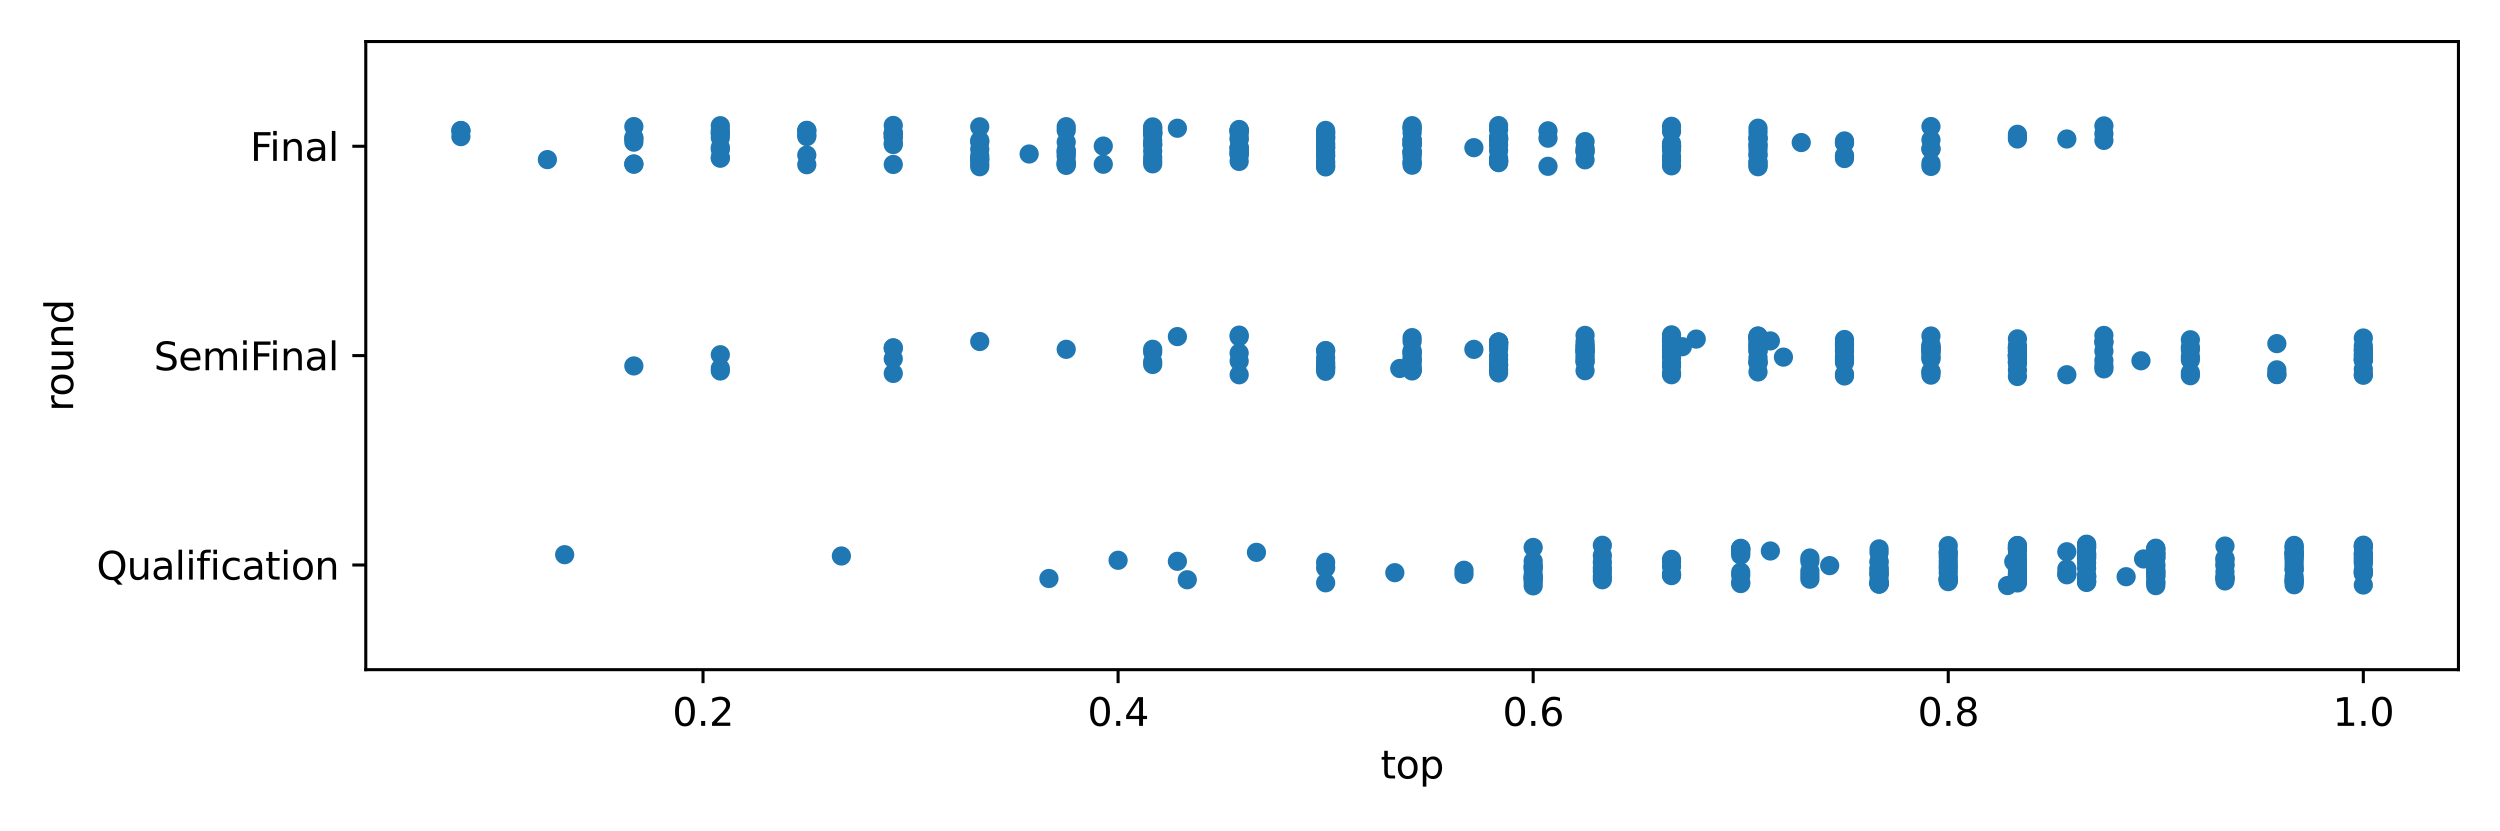 <?xml version="1.0" encoding="utf-8" standalone="no"?>
<!DOCTYPE svg PUBLIC "-//W3C//DTD SVG 1.1//EN"
  "http://www.w3.org/Graphics/SVG/1.1/DTD/svg11.dtd">
<svg xmlns:xlink="http://www.w3.org/1999/xlink" width="649.71pt" height="216pt" viewBox="0 0 649.71 216" xmlns="http://www.w3.org/2000/svg" version="1.1">
 <defs>
  <style type="text/css">*{stroke-linejoin: round; stroke-linecap: butt}</style>
 </defs>
 <g id="figure_1">
  <g id="patch_1">
   <path d="M 0 216 
L 649.71 216 
L 649.71 0 
L 0 0 
z
" style="fill: #ffffff"/>
  </g>
  <g id="axes_1">
   <g id="patch_2">
    <path d="M 95.06 174.04 
L 638.91 174.04 
L 638.91 10.8 
L 95.06 10.8 
z
" style="fill: #ffffff"/>
   </g>
   <g id="matplotlib.axis_1">
    <g id="xtick_1">
     <g id="line2d_1">
      <defs>
       <path id="mc05a361f7f" d="M 0 0 
L 0 3.5 
" style="stroke: #000000; stroke-width: 0.8"/>
      </defs>
      <g>
       <use xlink:href="#mc05a361f7f" x="182.705" y="174.04" style="stroke: #000000; stroke-width: 0.8"/>
      </g>
     </g>
     <g id="text_1">
      <!-- 0.2 -->
      <g transform="translate(174.754 188.638) scale(0.1 -0.1)">
       <defs>
        <path id="DejaVuSans-30" d="M 2034 4250 
Q 1547 4250 1301 3770 
Q 1056 3291 1056 2328 
Q 1056 1369 1301 889 
Q 1547 409 2034 409 
Q 2525 409 2770 889 
Q 3016 1369 3016 2328 
Q 3016 3291 2770 3770 
Q 2525 4250 2034 4250 
z
M 2034 4750 
Q 2819 4750 3233 4129 
Q 3647 3509 3647 2328 
Q 3647 1150 3233 529 
Q 2819 -91 2034 -91 
Q 1250 -91 836 529 
Q 422 1150 422 2328 
Q 422 3509 836 4129 
Q 1250 4750 2034 4750 
z
" transform="scale(0.016)"/>
        <path id="DejaVuSans-2e" d="M 684 794 
L 1344 794 
L 1344 0 
L 684 0 
L 684 794 
z
" transform="scale(0.016)"/>
        <path id="DejaVuSans-32" d="M 1228 531 
L 3431 531 
L 3431 0 
L 469 0 
L 469 531 
Q 828 903 1448 1529 
Q 2069 2156 2228 2338 
Q 2531 2678 2651 2914 
Q 2772 3150 2772 3378 
Q 2772 3750 2511 3984 
Q 2250 4219 1831 4219 
Q 1534 4219 1204 4116 
Q 875 4013 500 3803 
L 500 4441 
Q 881 4594 1212 4672 
Q 1544 4750 1819 4750 
Q 2544 4750 2975 4387 
Q 3406 4025 3406 3419 
Q 3406 3131 3298 2873 
Q 3191 2616 2906 2266 
Q 2828 2175 2409 1742 
Q 1991 1309 1228 531 
z
" transform="scale(0.016)"/>
       </defs>
       <use xlink:href="#DejaVuSans-30"/>
       <use xlink:href="#DejaVuSans-2e" x="63.623"/>
       <use xlink:href="#DejaVuSans-32" x="95.41"/>
      </g>
     </g>
    </g>
    <g id="xtick_2">
     <g id="line2d_2">
      <g>
       <use xlink:href="#mc05a361f7f" x="290.576" y="174.04" style="stroke: #000000; stroke-width: 0.8"/>
      </g>
     </g>
     <g id="text_2">
      <!-- 0.4 -->
      <g transform="translate(282.625 188.638) scale(0.1 -0.1)">
       <defs>
        <path id="DejaVuSans-34" d="M 2419 4116 
L 825 1625 
L 2419 1625 
L 2419 4116 
z
M 2253 4666 
L 3047 4666 
L 3047 1625 
L 3713 1625 
L 3713 1100 
L 3047 1100 
L 3047 0 
L 2419 0 
L 2419 1100 
L 313 1100 
L 313 1709 
L 2253 4666 
z
" transform="scale(0.016)"/>
       </defs>
       <use xlink:href="#DejaVuSans-30"/>
       <use xlink:href="#DejaVuSans-2e" x="63.623"/>
       <use xlink:href="#DejaVuSans-34" x="95.41"/>
      </g>
     </g>
    </g>
    <g id="xtick_3">
     <g id="line2d_3">
      <g>
       <use xlink:href="#mc05a361f7f" x="398.447" y="174.04" style="stroke: #000000; stroke-width: 0.8"/>
      </g>
     </g>
     <g id="text_3">
      <!-- 0.6 -->
      <g transform="translate(390.496 188.638) scale(0.1 -0.1)">
       <defs>
        <path id="DejaVuSans-36" d="M 2113 2584 
Q 1688 2584 1439 2293 
Q 1191 2003 1191 1497 
Q 1191 994 1439 701 
Q 1688 409 2113 409 
Q 2538 409 2786 701 
Q 3034 994 3034 1497 
Q 3034 2003 2786 2293 
Q 2538 2584 2113 2584 
z
M 3366 4563 
L 3366 3988 
Q 3128 4100 2886 4159 
Q 2644 4219 2406 4219 
Q 1781 4219 1451 3797 
Q 1122 3375 1075 2522 
Q 1259 2794 1537 2939 
Q 1816 3084 2150 3084 
Q 2853 3084 3261 2657 
Q 3669 2231 3669 1497 
Q 3669 778 3244 343 
Q 2819 -91 2113 -91 
Q 1303 -91 875 529 
Q 447 1150 447 2328 
Q 447 3434 972 4092 
Q 1497 4750 2381 4750 
Q 2619 4750 2861 4703 
Q 3103 4656 3366 4563 
z
" transform="scale(0.016)"/>
       </defs>
       <use xlink:href="#DejaVuSans-30"/>
       <use xlink:href="#DejaVuSans-2e" x="63.623"/>
       <use xlink:href="#DejaVuSans-36" x="95.41"/>
      </g>
     </g>
    </g>
    <g id="xtick_4">
     <g id="line2d_4">
      <g>
       <use xlink:href="#mc05a361f7f" x="506.318" y="174.04" style="stroke: #000000; stroke-width: 0.8"/>
      </g>
     </g>
     <g id="text_4">
      <!-- 0.8 -->
      <g transform="translate(498.367 188.638) scale(0.1 -0.1)">
       <defs>
        <path id="DejaVuSans-38" d="M 2034 2216 
Q 1584 2216 1326 1975 
Q 1069 1734 1069 1313 
Q 1069 891 1326 650 
Q 1584 409 2034 409 
Q 2484 409 2743 651 
Q 3003 894 3003 1313 
Q 3003 1734 2745 1975 
Q 2488 2216 2034 2216 
z
M 1403 2484 
Q 997 2584 770 2862 
Q 544 3141 544 3541 
Q 544 4100 942 4425 
Q 1341 4750 2034 4750 
Q 2731 4750 3128 4425 
Q 3525 4100 3525 3541 
Q 3525 3141 3298 2862 
Q 3072 2584 2669 2484 
Q 3125 2378 3379 2068 
Q 3634 1759 3634 1313 
Q 3634 634 3220 271 
Q 2806 -91 2034 -91 
Q 1263 -91 848 271 
Q 434 634 434 1313 
Q 434 1759 690 2068 
Q 947 2378 1403 2484 
z
M 1172 3481 
Q 1172 3119 1398 2916 
Q 1625 2713 2034 2713 
Q 2441 2713 2670 2916 
Q 2900 3119 2900 3481 
Q 2900 3844 2670 4047 
Q 2441 4250 2034 4250 
Q 1625 4250 1398 4047 
Q 1172 3844 1172 3481 
z
" transform="scale(0.016)"/>
       </defs>
       <use xlink:href="#DejaVuSans-30"/>
       <use xlink:href="#DejaVuSans-2e" x="63.623"/>
       <use xlink:href="#DejaVuSans-38" x="95.41"/>
      </g>
     </g>
    </g>
    <g id="xtick_5">
     <g id="line2d_5">
      <g>
       <use xlink:href="#mc05a361f7f" x="614.19" y="174.04" style="stroke: #000000; stroke-width: 0.8"/>
      </g>
     </g>
     <g id="text_5">
      <!-- 1.0 -->
      <g transform="translate(606.238 188.638) scale(0.1 -0.1)">
       <defs>
        <path id="DejaVuSans-31" d="M 794 531 
L 1825 531 
L 1825 4091 
L 703 3866 
L 703 4441 
L 1819 4666 
L 2450 4666 
L 2450 531 
L 3481 531 
L 3481 0 
L 794 0 
L 794 531 
z
" transform="scale(0.016)"/>
       </defs>
       <use xlink:href="#DejaVuSans-31"/>
       <use xlink:href="#DejaVuSans-2e" x="63.623"/>
       <use xlink:href="#DejaVuSans-30" x="95.41"/>
      </g>
     </g>
    </g>
    <g id="text_6">
     <!-- top -->
     <g transform="translate(358.791 202.317) scale(0.1 -0.1)">
      <defs>
       <path id="DejaVuSans-74" d="M 1172 4494 
L 1172 3500 
L 2356 3500 
L 2356 3053 
L 1172 3053 
L 1172 1153 
Q 1172 725 1289 603 
Q 1406 481 1766 481 
L 2356 481 
L 2356 0 
L 1766 0 
Q 1100 0 847 248 
Q 594 497 594 1153 
L 594 3053 
L 172 3053 
L 172 3500 
L 594 3500 
L 594 4494 
L 1172 4494 
z
" transform="scale(0.016)"/>
       <path id="DejaVuSans-6f" d="M 1959 3097 
Q 1497 3097 1228 2736 
Q 959 2375 959 1747 
Q 959 1119 1226 758 
Q 1494 397 1959 397 
Q 2419 397 2687 759 
Q 2956 1122 2956 1747 
Q 2956 2369 2687 2733 
Q 2419 3097 1959 3097 
z
M 1959 3584 
Q 2709 3584 3137 3096 
Q 3566 2609 3566 1747 
Q 3566 888 3137 398 
Q 2709 -91 1959 -91 
Q 1206 -91 779 398 
Q 353 888 353 1747 
Q 353 2609 779 3096 
Q 1206 3584 1959 3584 
z
" transform="scale(0.016)"/>
       <path id="DejaVuSans-70" d="M 1159 525 
L 1159 -1331 
L 581 -1331 
L 581 3500 
L 1159 3500 
L 1159 2969 
Q 1341 3281 1617 3432 
Q 1894 3584 2278 3584 
Q 2916 3584 3314 3078 
Q 3713 2572 3713 1747 
Q 3713 922 3314 415 
Q 2916 -91 2278 -91 
Q 1894 -91 1617 61 
Q 1341 213 1159 525 
z
M 3116 1747 
Q 3116 2381 2855 2742 
Q 2594 3103 2138 3103 
Q 1681 3103 1420 2742 
Q 1159 2381 1159 1747 
Q 1159 1113 1420 752 
Q 1681 391 2138 391 
Q 2594 391 2855 752 
Q 3116 1113 3116 1747 
z
" transform="scale(0.016)"/>
      </defs>
      <use xlink:href="#DejaVuSans-74"/>
      <use xlink:href="#DejaVuSans-6f" x="39.209"/>
      <use xlink:href="#DejaVuSans-70" x="100.391"/>
     </g>
    </g>
   </g>
   <g id="matplotlib.axis_2">
    <g id="ytick_1">
     <g id="line2d_6">
      <defs>
       <path id="m95047d70d6" d="M 0 0 
L -3.5 0 
" style="stroke: #000000; stroke-width: 0.8"/>
      </defs>
      <g>
       <use xlink:href="#m95047d70d6" x="95.06" y="38.007" style="stroke: #000000; stroke-width: 0.8"/>
      </g>
     </g>
     <g id="text_7">
      <!-- Final -->
      <g transform="translate(65.012 41.806) scale(0.1 -0.1)">
       <defs>
        <path id="DejaVuSans-46" d="M 628 4666 
L 3309 4666 
L 3309 4134 
L 1259 4134 
L 1259 2759 
L 3109 2759 
L 3109 2228 
L 1259 2228 
L 1259 0 
L 628 0 
L 628 4666 
z
" transform="scale(0.016)"/>
        <path id="DejaVuSans-69" d="M 603 3500 
L 1178 3500 
L 1178 0 
L 603 0 
L 603 3500 
z
M 603 4863 
L 1178 4863 
L 1178 4134 
L 603 4134 
L 603 4863 
z
" transform="scale(0.016)"/>
        <path id="DejaVuSans-6e" d="M 3513 2113 
L 3513 0 
L 2938 0 
L 2938 2094 
Q 2938 2591 2744 2837 
Q 2550 3084 2163 3084 
Q 1697 3084 1428 2787 
Q 1159 2491 1159 1978 
L 1159 0 
L 581 0 
L 581 3500 
L 1159 3500 
L 1159 2956 
Q 1366 3272 1645 3428 
Q 1925 3584 2291 3584 
Q 2894 3584 3203 3211 
Q 3513 2838 3513 2113 
z
" transform="scale(0.016)"/>
        <path id="DejaVuSans-61" d="M 2194 1759 
Q 1497 1759 1228 1600 
Q 959 1441 959 1056 
Q 959 750 1161 570 
Q 1363 391 1709 391 
Q 2188 391 2477 730 
Q 2766 1069 2766 1631 
L 2766 1759 
L 2194 1759 
z
M 3341 1997 
L 3341 0 
L 2766 0 
L 2766 531 
Q 2569 213 2275 61 
Q 1981 -91 1556 -91 
Q 1019 -91 701 211 
Q 384 513 384 1019 
Q 384 1609 779 1909 
Q 1175 2209 1959 2209 
L 2766 2209 
L 2766 2266 
Q 2766 2663 2505 2880 
Q 2244 3097 1772 3097 
Q 1472 3097 1187 3025 
Q 903 2953 641 2809 
L 641 3341 
Q 956 3463 1253 3523 
Q 1550 3584 1831 3584 
Q 2591 3584 2966 3190 
Q 3341 2797 3341 1997 
z
" transform="scale(0.016)"/>
        <path id="DejaVuSans-6c" d="M 603 4863 
L 1178 4863 
L 1178 0 
L 603 0 
L 603 4863 
z
" transform="scale(0.016)"/>
       </defs>
       <use xlink:href="#DejaVuSans-46"/>
       <use xlink:href="#DejaVuSans-69" x="50.27"/>
       <use xlink:href="#DejaVuSans-6e" x="78.053"/>
       <use xlink:href="#DejaVuSans-61" x="141.432"/>
       <use xlink:href="#DejaVuSans-6c" x="202.711"/>
      </g>
     </g>
    </g>
    <g id="ytick_2">
     <g id="line2d_7">
      <g>
       <use xlink:href="#m95047d70d6" x="95.06" y="92.42" style="stroke: #000000; stroke-width: 0.8"/>
      </g>
     </g>
     <g id="text_8">
      <!-- SemiFinal -->
      <g transform="translate(39.991 96.219) scale(0.1 -0.1)">
       <defs>
        <path id="DejaVuSans-53" d="M 3425 4513 
L 3425 3897 
Q 3066 4069 2747 4153 
Q 2428 4238 2131 4238 
Q 1616 4238 1336 4038 
Q 1056 3838 1056 3469 
Q 1056 3159 1242 3001 
Q 1428 2844 1947 2747 
L 2328 2669 
Q 3034 2534 3370 2195 
Q 3706 1856 3706 1288 
Q 3706 609 3251 259 
Q 2797 -91 1919 -91 
Q 1588 -91 1214 -16 
Q 841 59 441 206 
L 441 856 
Q 825 641 1194 531 
Q 1563 422 1919 422 
Q 2459 422 2753 634 
Q 3047 847 3047 1241 
Q 3047 1584 2836 1778 
Q 2625 1972 2144 2069 
L 1759 2144 
Q 1053 2284 737 2584 
Q 422 2884 422 3419 
Q 422 4038 858 4394 
Q 1294 4750 2059 4750 
Q 2388 4750 2728 4690 
Q 3069 4631 3425 4513 
z
" transform="scale(0.016)"/>
        <path id="DejaVuSans-65" d="M 3597 1894 
L 3597 1613 
L 953 1613 
Q 991 1019 1311 708 
Q 1631 397 2203 397 
Q 2534 397 2845 478 
Q 3156 559 3463 722 
L 3463 178 
Q 3153 47 2828 -22 
Q 2503 -91 2169 -91 
Q 1331 -91 842 396 
Q 353 884 353 1716 
Q 353 2575 817 3079 
Q 1281 3584 2069 3584 
Q 2775 3584 3186 3129 
Q 3597 2675 3597 1894 
z
M 3022 2063 
Q 3016 2534 2758 2815 
Q 2500 3097 2075 3097 
Q 1594 3097 1305 2825 
Q 1016 2553 972 2059 
L 3022 2063 
z
" transform="scale(0.016)"/>
        <path id="DejaVuSans-6d" d="M 3328 2828 
Q 3544 3216 3844 3400 
Q 4144 3584 4550 3584 
Q 5097 3584 5394 3201 
Q 5691 2819 5691 2113 
L 5691 0 
L 5113 0 
L 5113 2094 
Q 5113 2597 4934 2840 
Q 4756 3084 4391 3084 
Q 3944 3084 3684 2787 
Q 3425 2491 3425 1978 
L 3425 0 
L 2847 0 
L 2847 2094 
Q 2847 2600 2669 2842 
Q 2491 3084 2119 3084 
Q 1678 3084 1418 2786 
Q 1159 2488 1159 1978 
L 1159 0 
L 581 0 
L 581 3500 
L 1159 3500 
L 1159 2956 
Q 1356 3278 1631 3431 
Q 1906 3584 2284 3584 
Q 2666 3584 2933 3390 
Q 3200 3197 3328 2828 
z
" transform="scale(0.016)"/>
       </defs>
       <use xlink:href="#DejaVuSans-53"/>
       <use xlink:href="#DejaVuSans-65" x="63.477"/>
       <use xlink:href="#DejaVuSans-6d" x="125"/>
       <use xlink:href="#DejaVuSans-69" x="222.412"/>
       <use xlink:href="#DejaVuSans-46" x="250.195"/>
       <use xlink:href="#DejaVuSans-69" x="300.465"/>
       <use xlink:href="#DejaVuSans-6e" x="328.248"/>
       <use xlink:href="#DejaVuSans-61" x="391.627"/>
       <use xlink:href="#DejaVuSans-6c" x="452.906"/>
      </g>
     </g>
    </g>
    <g id="ytick_3">
     <g id="line2d_8">
      <g>
       <use xlink:href="#m95047d70d6" x="95.06" y="146.833" style="stroke: #000000; stroke-width: 0.8"/>
      </g>
     </g>
     <g id="text_9">
      <!-- Qualification -->
      <g transform="translate(25.087 150.633) scale(0.1 -0.1)">
       <defs>
        <path id="DejaVuSans-51" d="M 2522 4238 
Q 1834 4238 1429 3725 
Q 1025 3213 1025 2328 
Q 1025 1447 1429 934 
Q 1834 422 2522 422 
Q 3209 422 3611 934 
Q 4013 1447 4013 2328 
Q 4013 3213 3611 3725 
Q 3209 4238 2522 4238 
z
M 3406 84 
L 4238 -825 
L 3475 -825 
L 2784 -78 
Q 2681 -84 2626 -87 
Q 2572 -91 2522 -91 
Q 1538 -91 948 567 
Q 359 1225 359 2328 
Q 359 3434 948 4092 
Q 1538 4750 2522 4750 
Q 3503 4750 4090 4092 
Q 4678 3434 4678 2328 
Q 4678 1516 4351 937 
Q 4025 359 3406 84 
z
" transform="scale(0.016)"/>
        <path id="DejaVuSans-75" d="M 544 1381 
L 544 3500 
L 1119 3500 
L 1119 1403 
Q 1119 906 1312 657 
Q 1506 409 1894 409 
Q 2359 409 2629 706 
Q 2900 1003 2900 1516 
L 2900 3500 
L 3475 3500 
L 3475 0 
L 2900 0 
L 2900 538 
Q 2691 219 2414 64 
Q 2138 -91 1772 -91 
Q 1169 -91 856 284 
Q 544 659 544 1381 
z
M 1991 3584 
L 1991 3584 
z
" transform="scale(0.016)"/>
        <path id="DejaVuSans-66" d="M 2375 4863 
L 2375 4384 
L 1825 4384 
Q 1516 4384 1395 4259 
Q 1275 4134 1275 3809 
L 1275 3500 
L 2222 3500 
L 2222 3053 
L 1275 3053 
L 1275 0 
L 697 0 
L 697 3053 
L 147 3053 
L 147 3500 
L 697 3500 
L 697 3744 
Q 697 4328 969 4595 
Q 1241 4863 1831 4863 
L 2375 4863 
z
" transform="scale(0.016)"/>
        <path id="DejaVuSans-63" d="M 3122 3366 
L 3122 2828 
Q 2878 2963 2633 3030 
Q 2388 3097 2138 3097 
Q 1578 3097 1268 2742 
Q 959 2388 959 1747 
Q 959 1106 1268 751 
Q 1578 397 2138 397 
Q 2388 397 2633 464 
Q 2878 531 3122 666 
L 3122 134 
Q 2881 22 2623 -34 
Q 2366 -91 2075 -91 
Q 1284 -91 818 406 
Q 353 903 353 1747 
Q 353 2603 823 3093 
Q 1294 3584 2113 3584 
Q 2378 3584 2631 3529 
Q 2884 3475 3122 3366 
z
" transform="scale(0.016)"/>
       </defs>
       <use xlink:href="#DejaVuSans-51"/>
       <use xlink:href="#DejaVuSans-75" x="78.711"/>
       <use xlink:href="#DejaVuSans-61" x="142.09"/>
       <use xlink:href="#DejaVuSans-6c" x="203.369"/>
       <use xlink:href="#DejaVuSans-69" x="231.152"/>
       <use xlink:href="#DejaVuSans-66" x="258.936"/>
       <use xlink:href="#DejaVuSans-69" x="294.141"/>
       <use xlink:href="#DejaVuSans-63" x="321.924"/>
       <use xlink:href="#DejaVuSans-61" x="376.904"/>
       <use xlink:href="#DejaVuSans-74" x="438.184"/>
       <use xlink:href="#DejaVuSans-69" x="477.393"/>
       <use xlink:href="#DejaVuSans-6f" x="505.176"/>
       <use xlink:href="#DejaVuSans-6e" x="566.357"/>
      </g>
     </g>
    </g>
    <g id="text_10">
     <!-- round -->
     <g transform="translate(19.007 106.934) rotate(-90) scale(0.1 -0.1)">
      <defs>
       <path id="DejaVuSans-72" d="M 2631 2963 
Q 2534 3019 2420 3045 
Q 2306 3072 2169 3072 
Q 1681 3072 1420 2755 
Q 1159 2438 1159 1844 
L 1159 0 
L 581 0 
L 581 3500 
L 1159 3500 
L 1159 2956 
Q 1341 3275 1631 3429 
Q 1922 3584 2338 3584 
Q 2397 3584 2469 3576 
Q 2541 3569 2628 3553 
L 2631 2963 
z
" transform="scale(0.016)"/>
       <path id="DejaVuSans-64" d="M 2906 2969 
L 2906 4863 
L 3481 4863 
L 3481 0 
L 2906 0 
L 2906 525 
Q 2725 213 2448 61 
Q 2172 -91 1784 -91 
Q 1150 -91 751 415 
Q 353 922 353 1747 
Q 353 2572 751 3078 
Q 1150 3584 1784 3584 
Q 2172 3584 2448 3432 
Q 2725 3281 2906 2969 
z
M 947 1747 
Q 947 1113 1208 752 
Q 1469 391 1925 391 
Q 2381 391 2643 752 
Q 2906 1113 2906 1747 
Q 2906 2381 2643 2742 
Q 2381 3103 1925 3103 
Q 1469 3103 1208 2742 
Q 947 2381 947 1747 
z
" transform="scale(0.016)"/>
      </defs>
      <use xlink:href="#DejaVuSans-72"/>
      <use xlink:href="#DejaVuSans-6f" x="38.863"/>
      <use xlink:href="#DejaVuSans-75" x="100.045"/>
      <use xlink:href="#DejaVuSans-6e" x="163.424"/>
      <use xlink:href="#DejaVuSans-64" x="226.803"/>
     </g>
    </g>
   </g>
   <g id="patch_3">
    <path d="M 95.06 174.04 
L 95.06 10.8 
" style="fill: none; stroke: #000000; stroke-width: 0.8; stroke-linejoin: miter; stroke-linecap: square"/>
   </g>
   <g id="patch_4">
    <path d="M 638.91 174.04 
L 638.91 10.8 
" style="fill: none; stroke: #000000; stroke-width: 0.8; stroke-linejoin: miter; stroke-linecap: square"/>
   </g>
   <g id="patch_5">
    <path d="M 95.06 174.04 
L 638.91 174.04 
" style="fill: none; stroke: #000000; stroke-width: 0.8; stroke-linejoin: miter; stroke-linecap: square"/>
   </g>
   <g id="patch_6">
    <path d="M 95.06 10.8 
L 638.91 10.8 
" style="fill: none; stroke: #000000; stroke-width: 0.8; stroke-linejoin: miter; stroke-linecap: square"/>
   </g>
   <g id="PathCollection_1">
    <defs>
     <path id="m9eef515f9d" d="M 0 2.5 
C 0.663 2.5 1.299 2.237 1.768 1.768 
C 2.237 1.299 2.5 0.663 2.5 0 
C 2.5 -0.663 2.237 -1.299 1.768 -1.768 
C 1.299 -2.237 0.663 -2.5 0 -2.5 
C -0.663 -2.5 -1.299 -2.237 -1.768 -1.768 
C -2.237 -1.299 -2.5 -0.663 -2.5 0 
C -2.5 0.663 -2.237 1.299 -1.768 1.768 
C -1.299 2.237 -0.663 2.5 0 2.5 
z
"/>
    </defs>
    <g clip-path="url(#p4177e96914)">
     <use xlink:href="#m9eef515f9d" x="254.619" y="42.565" style="fill: #1f77b4"/>
     <use xlink:href="#m9eef515f9d" x="344.512" y="36.139" style="fill: #1f77b4"/>
     <use xlink:href="#m9eef515f9d" x="299.566" y="34.367" style="fill: #1f77b4"/>
     <use xlink:href="#m9eef515f9d" x="277.092" y="36.936" style="fill: #1f77b4"/>
     <use xlink:href="#m9eef515f9d" x="366.985" y="42.161" style="fill: #1f77b4"/>
     <use xlink:href="#m9eef515f9d" x="344.512" y="38.418" style="fill: #1f77b4"/>
     <use xlink:href="#m9eef515f9d" x="468.114" y="37.045" style="fill: #1f77b4"/>
     <use xlink:href="#m9eef515f9d" x="434.404" y="38.326" style="fill: #1f77b4"/>
     <use xlink:href="#m9eef515f9d" x="434.404" y="38.2" style="fill: #1f77b4"/>
     <use xlink:href="#m9eef515f9d" x="366.985" y="39.576" style="fill: #1f77b4"/>
     <use xlink:href="#m9eef515f9d" x="366.985" y="33.416" style="fill: #1f77b4"/>
     <use xlink:href="#m9eef515f9d" x="254.619" y="32.951" style="fill: #1f77b4"/>
     <use xlink:href="#m9eef515f9d" x="456.878" y="40.014" style="fill: #1f77b4"/>
     <use xlink:href="#m9eef515f9d" x="389.458" y="36.161" style="fill: #1f77b4"/>
     <use xlink:href="#m9eef515f9d" x="456.878" y="40.45" style="fill: #1f77b4"/>
     <use xlink:href="#m9eef515f9d" x="366.985" y="39.725" style="fill: #1f77b4"/>
     <use xlink:href="#m9eef515f9d" x="546.77" y="34.766" style="fill: #1f77b4"/>
     <use xlink:href="#m9eef515f9d" x="187.2" y="40.989" style="fill: #1f77b4"/>
     <use xlink:href="#m9eef515f9d" x="119.78" y="33.971" style="fill: #1f77b4"/>
     <use xlink:href="#m9eef515f9d" x="277.092" y="42.504" style="fill: #1f77b4"/>
     <use xlink:href="#m9eef515f9d" x="411.931" y="41.532" style="fill: #1f77b4"/>
     <use xlink:href="#m9eef515f9d" x="187.2" y="33.885" style="fill: #1f77b4"/>
     <use xlink:href="#m9eef515f9d" x="322.039" y="38.761" style="fill: #1f77b4"/>
     <use xlink:href="#m9eef515f9d" x="344.512" y="40.658" style="fill: #1f77b4"/>
     <use xlink:href="#m9eef515f9d" x="267.461" y="40.023" style="fill: #1f77b4"/>
     <use xlink:href="#m9eef515f9d" x="322.039" y="39.729" style="fill: #1f77b4"/>
     <use xlink:href="#m9eef515f9d" x="187.2" y="38.832" style="fill: #1f77b4"/>
     <use xlink:href="#m9eef515f9d" x="389.458" y="42.267" style="fill: #1f77b4"/>
     <use xlink:href="#m9eef515f9d" x="344.512" y="34.598" style="fill: #1f77b4"/>
     <use xlink:href="#m9eef515f9d" x="322.039" y="33.94" style="fill: #1f77b4"/>
     <use xlink:href="#m9eef515f9d" x="389.458" y="37.682" style="fill: #1f77b4"/>
     <use xlink:href="#m9eef515f9d" x="277.092" y="33.889" style="fill: #1f77b4"/>
     <use xlink:href="#m9eef515f9d" x="479.351" y="36.63" style="fill: #1f77b4"/>
     <use xlink:href="#m9eef515f9d" x="434.404" y="40.69" style="fill: #1f77b4"/>
     <use xlink:href="#m9eef515f9d" x="434.404" y="37.769" style="fill: #1f77b4"/>
     <use xlink:href="#m9eef515f9d" x="366.985" y="34.5" style="fill: #1f77b4"/>
     <use xlink:href="#m9eef515f9d" x="286.724" y="42.686" style="fill: #1f77b4"/>
     <use xlink:href="#m9eef515f9d" x="164.727" y="36.085" style="fill: #1f77b4"/>
     <use xlink:href="#m9eef515f9d" x="232.146" y="37.569" style="fill: #1f77b4"/>
     <use xlink:href="#m9eef515f9d" x="232.146" y="34.588" style="fill: #1f77b4"/>
     <use xlink:href="#m9eef515f9d" x="299.566" y="34.622" style="fill: #1f77b4"/>
     <use xlink:href="#m9eef515f9d" x="389.458" y="41.876" style="fill: #1f77b4"/>
     <use xlink:href="#m9eef515f9d" x="187.2" y="32.666" style="fill: #1f77b4"/>
     <use xlink:href="#m9eef515f9d" x="254.619" y="38.796" style="fill: #1f77b4"/>
     <use xlink:href="#m9eef515f9d" x="322.039" y="34.628" style="fill: #1f77b4"/>
     <use xlink:href="#m9eef515f9d" x="434.404" y="37.264" style="fill: #1f77b4"/>
     <use xlink:href="#m9eef515f9d" x="366.985" y="42.938" style="fill: #1f77b4"/>
     <use xlink:href="#m9eef515f9d" x="344.512" y="35.498" style="fill: #1f77b4"/>
     <use xlink:href="#m9eef515f9d" x="277.092" y="40.667" style="fill: #1f77b4"/>
     <use xlink:href="#m9eef515f9d" x="537.139" y="36.12" style="fill: #1f77b4"/>
     <use xlink:href="#m9eef515f9d" x="142.254" y="41.476" style="fill: #1f77b4"/>
     <use xlink:href="#m9eef515f9d" x="501.824" y="36.354" style="fill: #1f77b4"/>
     <use xlink:href="#m9eef515f9d" x="524.297" y="34.901" style="fill: #1f77b4"/>
     <use xlink:href="#m9eef515f9d" x="456.878" y="34.397" style="fill: #1f77b4"/>
     <use xlink:href="#m9eef515f9d" x="479.351" y="37.1" style="fill: #1f77b4"/>
     <use xlink:href="#m9eef515f9d" x="254.619" y="36.513" style="fill: #1f77b4"/>
     <use xlink:href="#m9eef515f9d" x="232.146" y="32.6" style="fill: #1f77b4"/>
     <use xlink:href="#m9eef515f9d" x="402.3" y="33.996" style="fill: #1f77b4"/>
     <use xlink:href="#m9eef515f9d" x="187.2" y="38.319" style="fill: #1f77b4"/>
     <use xlink:href="#m9eef515f9d" x="209.673" y="35.485" style="fill: #1f77b4"/>
     <use xlink:href="#m9eef515f9d" x="299.566" y="37.65" style="fill: #1f77b4"/>
     <use xlink:href="#m9eef515f9d" x="344.512" y="41.985" style="fill: #1f77b4"/>
     <use xlink:href="#m9eef515f9d" x="164.727" y="42.66" style="fill: #1f77b4"/>
     <use xlink:href="#m9eef515f9d" x="501.824" y="32.884" style="fill: #1f77b4"/>
     <use xlink:href="#m9eef515f9d" x="344.512" y="38.359" style="fill: #1f77b4"/>
     <use xlink:href="#m9eef515f9d" x="456.878" y="37.544" style="fill: #1f77b4"/>
     <use xlink:href="#m9eef515f9d" x="322.039" y="39.977" style="fill: #1f77b4"/>
     <use xlink:href="#m9eef515f9d" x="187.2" y="41.115" style="fill: #1f77b4"/>
     <use xlink:href="#m9eef515f9d" x="402.3" y="43.221" style="fill: #1f77b4"/>
     <use xlink:href="#m9eef515f9d" x="322.039" y="41.951" style="fill: #1f77b4"/>
     <use xlink:href="#m9eef515f9d" x="299.566" y="34.595" style="fill: #1f77b4"/>
     <use xlink:href="#m9eef515f9d" x="344.512" y="37.231" style="fill: #1f77b4"/>
     <use xlink:href="#m9eef515f9d" x="277.092" y="42.094" style="fill: #1f77b4"/>
     <use xlink:href="#m9eef515f9d" x="209.673" y="33.942" style="fill: #1f77b4"/>
     <use xlink:href="#m9eef515f9d" x="164.727" y="42.617" style="fill: #1f77b4"/>
     <use xlink:href="#m9eef515f9d" x="277.092" y="39.184" style="fill: #1f77b4"/>
     <use xlink:href="#m9eef515f9d" x="286.724" y="37.957" style="fill: #1f77b4"/>
     <use xlink:href="#m9eef515f9d" x="524.297" y="36.119" style="fill: #1f77b4"/>
     <use xlink:href="#m9eef515f9d" x="344.512" y="39.512" style="fill: #1f77b4"/>
     <use xlink:href="#m9eef515f9d" x="322.039" y="36.27" style="fill: #1f77b4"/>
     <use xlink:href="#m9eef515f9d" x="254.619" y="36.892" style="fill: #1f77b4"/>
     <use xlink:href="#m9eef515f9d" x="456.878" y="35.749" style="fill: #1f77b4"/>
     <use xlink:href="#m9eef515f9d" x="277.092" y="39.21" style="fill: #1f77b4"/>
     <use xlink:href="#m9eef515f9d" x="456.878" y="43.102" style="fill: #1f77b4"/>
     <use xlink:href="#m9eef515f9d" x="322.039" y="38.343" style="fill: #1f77b4"/>
     <use xlink:href="#m9eef515f9d" x="119.78" y="33.905" style="fill: #1f77b4"/>
     <use xlink:href="#m9eef515f9d" x="366.985" y="37.589" style="fill: #1f77b4"/>
     <use xlink:href="#m9eef515f9d" x="277.092" y="39.912" style="fill: #1f77b4"/>
     <use xlink:href="#m9eef515f9d" x="479.351" y="41.2" style="fill: #1f77b4"/>
     <use xlink:href="#m9eef515f9d" x="524.297" y="35.608" style="fill: #1f77b4"/>
     <use xlink:href="#m9eef515f9d" x="322.039" y="39.434" style="fill: #1f77b4"/>
     <use xlink:href="#m9eef515f9d" x="344.512" y="40.283" style="fill: #1f77b4"/>
     <use xlink:href="#m9eef515f9d" x="164.727" y="36.944" style="fill: #1f77b4"/>
     <use xlink:href="#m9eef515f9d" x="389.458" y="39.134" style="fill: #1f77b4"/>
     <use xlink:href="#m9eef515f9d" x="366.985" y="36.459" style="fill: #1f77b4"/>
     <use xlink:href="#m9eef515f9d" x="299.566" y="40.871" style="fill: #1f77b4"/>
     <use xlink:href="#m9eef515f9d" x="434.404" y="43.102" style="fill: #1f77b4"/>
     <use xlink:href="#m9eef515f9d" x="254.619" y="41.536" style="fill: #1f77b4"/>
     <use xlink:href="#m9eef515f9d" x="322.039" y="40.353" style="fill: #1f77b4"/>
     <use xlink:href="#m9eef515f9d" x="389.458" y="36.452" style="fill: #1f77b4"/>
     <use xlink:href="#m9eef515f9d" x="344.512" y="42.522" style="fill: #1f77b4"/>
     <use xlink:href="#m9eef515f9d" x="411.931" y="39.412" style="fill: #1f77b4"/>
     <use xlink:href="#m9eef515f9d" x="366.985" y="33.261" style="fill: #1f77b4"/>
     <use xlink:href="#m9eef515f9d" x="209.673" y="42.801" style="fill: #1f77b4"/>
     <use xlink:href="#m9eef515f9d" x="366.985" y="36.587" style="fill: #1f77b4"/>
     <use xlink:href="#m9eef515f9d" x="299.566" y="32.983" style="fill: #1f77b4"/>
     <use xlink:href="#m9eef515f9d" x="501.824" y="42.405" style="fill: #1f77b4"/>
     <use xlink:href="#m9eef515f9d" x="434.404" y="34.164" style="fill: #1f77b4"/>
     <use xlink:href="#m9eef515f9d" x="389.458" y="32.638" style="fill: #1f77b4"/>
     <use xlink:href="#m9eef515f9d" x="456.878" y="42.245" style="fill: #1f77b4"/>
     <use xlink:href="#m9eef515f9d" x="277.092" y="42.777" style="fill: #1f77b4"/>
     <use xlink:href="#m9eef515f9d" x="277.092" y="42.979" style="fill: #1f77b4"/>
     <use xlink:href="#m9eef515f9d" x="389.458" y="33.716" style="fill: #1f77b4"/>
     <use xlink:href="#m9eef515f9d" x="434.404" y="38.036" style="fill: #1f77b4"/>
     <use xlink:href="#m9eef515f9d" x="344.512" y="43.375" style="fill: #1f77b4"/>
     <use xlink:href="#m9eef515f9d" x="501.824" y="38.644" style="fill: #1f77b4"/>
     <use xlink:href="#m9eef515f9d" x="305.986" y="33.327" style="fill: #1f77b4"/>
     <use xlink:href="#m9eef515f9d" x="299.566" y="33.263" style="fill: #1f77b4"/>
     <use xlink:href="#m9eef515f9d" x="232.146" y="35.492" style="fill: #1f77b4"/>
     <use xlink:href="#m9eef515f9d" x="232.146" y="34.576" style="fill: #1f77b4"/>
     <use xlink:href="#m9eef515f9d" x="479.351" y="40.652" style="fill: #1f77b4"/>
     <use xlink:href="#m9eef515f9d" x="389.458" y="42.158" style="fill: #1f77b4"/>
     <use xlink:href="#m9eef515f9d" x="187.2" y="35.78" style="fill: #1f77b4"/>
     <use xlink:href="#m9eef515f9d" x="456.878" y="36.177" style="fill: #1f77b4"/>
     <use xlink:href="#m9eef515f9d" x="344.512" y="34.514" style="fill: #1f77b4"/>
     <use xlink:href="#m9eef515f9d" x="434.404" y="32.822" style="fill: #1f77b4"/>
     <use xlink:href="#m9eef515f9d" x="501.824" y="38.756" style="fill: #1f77b4"/>
     <use xlink:href="#m9eef515f9d" x="456.878" y="35.935" style="fill: #1f77b4"/>
     <use xlink:href="#m9eef515f9d" x="277.092" y="32.921" style="fill: #1f77b4"/>
     <use xlink:href="#m9eef515f9d" x="479.351" y="40.414" style="fill: #1f77b4"/>
     <use xlink:href="#m9eef515f9d" x="434.404" y="41.773" style="fill: #1f77b4"/>
     <use xlink:href="#m9eef515f9d" x="344.512" y="37.661" style="fill: #1f77b4"/>
     <use xlink:href="#m9eef515f9d" x="383.037" y="38.376" style="fill: #1f77b4"/>
     <use xlink:href="#m9eef515f9d" x="299.566" y="39.259" style="fill: #1f77b4"/>
     <use xlink:href="#m9eef515f9d" x="209.673" y="33.873" style="fill: #1f77b4"/>
     <use xlink:href="#m9eef515f9d" x="366.985" y="37.415" style="fill: #1f77b4"/>
     <use xlink:href="#m9eef515f9d" x="411.931" y="38.566" style="fill: #1f77b4"/>
     <use xlink:href="#m9eef515f9d" x="366.985" y="39.219" style="fill: #1f77b4"/>
     <use xlink:href="#m9eef515f9d" x="232.146" y="42.736" style="fill: #1f77b4"/>
     <use xlink:href="#m9eef515f9d" x="232.146" y="35.752" style="fill: #1f77b4"/>
     <use xlink:href="#m9eef515f9d" x="411.931" y="39.324" style="fill: #1f77b4"/>
     <use xlink:href="#m9eef515f9d" x="366.985" y="39.701" style="fill: #1f77b4"/>
     <use xlink:href="#m9eef515f9d" x="119.78" y="35.508" style="fill: #1f77b4"/>
     <use xlink:href="#m9eef515f9d" x="299.566" y="41.849" style="fill: #1f77b4"/>
     <use xlink:href="#m9eef515f9d" x="456.878" y="37.806" style="fill: #1f77b4"/>
     <use xlink:href="#m9eef515f9d" x="344.512" y="33.891" style="fill: #1f77b4"/>
     <use xlink:href="#m9eef515f9d" x="479.351" y="37.099" style="fill: #1f77b4"/>
     <use xlink:href="#m9eef515f9d" x="389.458" y="35.991" style="fill: #1f77b4"/>
     <use xlink:href="#m9eef515f9d" x="164.727" y="35.758" style="fill: #1f77b4"/>
     <use xlink:href="#m9eef515f9d" x="254.619" y="41.286" style="fill: #1f77b4"/>
     <use xlink:href="#m9eef515f9d" x="299.566" y="35.002" style="fill: #1f77b4"/>
     <use xlink:href="#m9eef515f9d" x="254.619" y="40.516" style="fill: #1f77b4"/>
     <use xlink:href="#m9eef515f9d" x="322.039" y="35.851" style="fill: #1f77b4"/>
     <use xlink:href="#m9eef515f9d" x="501.824" y="43.252" style="fill: #1f77b4"/>
     <use xlink:href="#m9eef515f9d" x="187.2" y="34.621" style="fill: #1f77b4"/>
     <use xlink:href="#m9eef515f9d" x="209.673" y="40.309" style="fill: #1f77b4"/>
     <use xlink:href="#m9eef515f9d" x="456.878" y="43.326" style="fill: #1f77b4"/>
     <use xlink:href="#m9eef515f9d" x="299.566" y="37.511" style="fill: #1f77b4"/>
     <use xlink:href="#m9eef515f9d" x="322.039" y="38.312" style="fill: #1f77b4"/>
     <use xlink:href="#m9eef515f9d" x="389.458" y="35.69" style="fill: #1f77b4"/>
     <use xlink:href="#m9eef515f9d" x="402.3" y="35.919" style="fill: #1f77b4"/>
     <use xlink:href="#m9eef515f9d" x="434.404" y="38.997" style="fill: #1f77b4"/>
     <use xlink:href="#m9eef515f9d" x="344.512" y="35.618" style="fill: #1f77b4"/>
     <use xlink:href="#m9eef515f9d" x="366.985" y="32.66" style="fill: #1f77b4"/>
     <use xlink:href="#m9eef515f9d" x="322.039" y="33.644" style="fill: #1f77b4"/>
     <use xlink:href="#m9eef515f9d" x="322.039" y="33.989" style="fill: #1f77b4"/>
     <use xlink:href="#m9eef515f9d" x="411.931" y="36.792" style="fill: #1f77b4"/>
     <use xlink:href="#m9eef515f9d" x="366.985" y="40.802" style="fill: #1f77b4"/>
     <use xlink:href="#m9eef515f9d" x="232.146" y="37.185" style="fill: #1f77b4"/>
     <use xlink:href="#m9eef515f9d" x="366.985" y="42.221" style="fill: #1f77b4"/>
     <use xlink:href="#m9eef515f9d" x="456.878" y="33.318" style="fill: #1f77b4"/>
     <use xlink:href="#m9eef515f9d" x="322.039" y="33.86" style="fill: #1f77b4"/>
     <use xlink:href="#m9eef515f9d" x="164.727" y="32.89" style="fill: #1f77b4"/>
     <use xlink:href="#m9eef515f9d" x="254.619" y="43.325" style="fill: #1f77b4"/>
     <use xlink:href="#m9eef515f9d" x="456.878" y="38.75" style="fill: #1f77b4"/>
     <use xlink:href="#m9eef515f9d" x="456.878" y="42.042" style="fill: #1f77b4"/>
     <use xlink:href="#m9eef515f9d" x="389.458" y="41.142" style="fill: #1f77b4"/>
     <use xlink:href="#m9eef515f9d" x="546.77" y="36.485" style="fill: #1f77b4"/>
     <use xlink:href="#m9eef515f9d" x="299.566" y="33.934" style="fill: #1f77b4"/>
     <use xlink:href="#m9eef515f9d" x="299.566" y="42.578" style="fill: #1f77b4"/>
     <use xlink:href="#m9eef515f9d" x="366.985" y="37.595" style="fill: #1f77b4"/>
     <use xlink:href="#m9eef515f9d" x="344.512" y="43.213" style="fill: #1f77b4"/>
     <use xlink:href="#m9eef515f9d" x="299.566" y="36.551" style="fill: #1f77b4"/>
     <use xlink:href="#m9eef515f9d" x="389.458" y="41.744" style="fill: #1f77b4"/>
     <use xlink:href="#m9eef515f9d" x="187.2" y="34.661" style="fill: #1f77b4"/>
     <use xlink:href="#m9eef515f9d" x="232.146" y="34.777" style="fill: #1f77b4"/>
     <use xlink:href="#m9eef515f9d" x="366.985" y="36.273" style="fill: #1f77b4"/>
     <use xlink:href="#m9eef515f9d" x="546.77" y="32.715" style="fill: #1f77b4"/>
     <use xlink:href="#m9eef515f9d" x="209.673" y="35.01" style="fill: #1f77b4"/>
     <use xlink:href="#m9eef515f9d" x="389.458" y="41.694" style="fill: #1f77b4"/>
    </g>
   </g>
   <g id="PathCollection_2">
    <g clip-path="url(#p4177e96914)">
     <use xlink:href="#m9eef515f9d" x="389.458" y="96.919" style="fill: #1f77b4"/>
     <use xlink:href="#m9eef515f9d" x="524.297" y="92.84" style="fill: #1f77b4"/>
     <use xlink:href="#m9eef515f9d" x="479.351" y="89.55" style="fill: #1f77b4"/>
     <use xlink:href="#m9eef515f9d" x="411.931" y="87.164" style="fill: #1f77b4"/>
     <use xlink:href="#m9eef515f9d" x="456.878" y="91.25" style="fill: #1f77b4"/>
     <use xlink:href="#m9eef515f9d" x="456.878" y="87.763" style="fill: #1f77b4"/>
     <use xlink:href="#m9eef515f9d" x="463.487" y="92.811" style="fill: #1f77b4"/>
     <use xlink:href="#m9eef515f9d" x="437.214" y="90.102" style="fill: #1f77b4"/>
     <use xlink:href="#m9eef515f9d" x="389.458" y="94.657" style="fill: #1f77b4"/>
     <use xlink:href="#m9eef515f9d" x="524.297" y="90.323" style="fill: #1f77b4"/>
     <use xlink:href="#m9eef515f9d" x="434.404" y="87.991" style="fill: #1f77b4"/>
     <use xlink:href="#m9eef515f9d" x="456.878" y="94.001" style="fill: #1f77b4"/>
     <use xlink:href="#m9eef515f9d" x="456.878" y="96.659" style="fill: #1f77b4"/>
     <use xlink:href="#m9eef515f9d" x="389.458" y="89.014" style="fill: #1f77b4"/>
     <use xlink:href="#m9eef515f9d" x="456.878" y="88.041" style="fill: #1f77b4"/>
     <use xlink:href="#m9eef515f9d" x="591.716" y="97.352" style="fill: #1f77b4"/>
     <use xlink:href="#m9eef515f9d" x="524.297" y="96.139" style="fill: #1f77b4"/>
     <use xlink:href="#m9eef515f9d" x="546.77" y="88.74" style="fill: #1f77b4"/>
     <use xlink:href="#m9eef515f9d" x="344.512" y="95.321" style="fill: #1f77b4"/>
     <use xlink:href="#m9eef515f9d" x="232.146" y="97.049" style="fill: #1f77b4"/>
     <use xlink:href="#m9eef515f9d" x="614.19" y="91.127" style="fill: #1f77b4"/>
     <use xlink:href="#m9eef515f9d" x="389.458" y="89.109" style="fill: #1f77b4"/>
     <use xlink:href="#m9eef515f9d" x="299.566" y="94.017" style="fill: #1f77b4"/>
     <use xlink:href="#m9eef515f9d" x="411.931" y="91.214" style="fill: #1f77b4"/>
     <use xlink:href="#m9eef515f9d" x="556.401" y="93.759" style="fill: #1f77b4"/>
     <use xlink:href="#m9eef515f9d" x="569.243" y="92.707" style="fill: #1f77b4"/>
     <use xlink:href="#m9eef515f9d" x="366.985" y="93.826" style="fill: #1f77b4"/>
     <use xlink:href="#m9eef515f9d" x="501.824" y="90.564" style="fill: #1f77b4"/>
     <use xlink:href="#m9eef515f9d" x="569.243" y="93.537" style="fill: #1f77b4"/>
     <use xlink:href="#m9eef515f9d" x="411.931" y="90.814" style="fill: #1f77b4"/>
     <use xlink:href="#m9eef515f9d" x="434.404" y="87.025" style="fill: #1f77b4"/>
     <use xlink:href="#m9eef515f9d" x="479.351" y="94.174" style="fill: #1f77b4"/>
     <use xlink:href="#m9eef515f9d" x="411.931" y="91.214" style="fill: #1f77b4"/>
     <use xlink:href="#m9eef515f9d" x="546.77" y="95.858" style="fill: #1f77b4"/>
     <use xlink:href="#m9eef515f9d" x="524.297" y="92.358" style="fill: #1f77b4"/>
     <use xlink:href="#m9eef515f9d" x="411.931" y="91.32" style="fill: #1f77b4"/>
     <use xlink:href="#m9eef515f9d" x="305.986" y="87.475" style="fill: #1f77b4"/>
     <use xlink:href="#m9eef515f9d" x="524.297" y="93.278" style="fill: #1f77b4"/>
     <use xlink:href="#m9eef515f9d" x="456.878" y="87.981" style="fill: #1f77b4"/>
     <use xlink:href="#m9eef515f9d" x="501.824" y="93.301" style="fill: #1f77b4"/>
     <use xlink:href="#m9eef515f9d" x="501.824" y="90.27" style="fill: #1f77b4"/>
     <use xlink:href="#m9eef515f9d" x="434.404" y="91.254" style="fill: #1f77b4"/>
     <use xlink:href="#m9eef515f9d" x="479.351" y="89.021" style="fill: #1f77b4"/>
     <use xlink:href="#m9eef515f9d" x="389.458" y="89.864" style="fill: #1f77b4"/>
     <use xlink:href="#m9eef515f9d" x="479.351" y="97.706" style="fill: #1f77b4"/>
     <use xlink:href="#m9eef515f9d" x="501.824" y="87.322" style="fill: #1f77b4"/>
     <use xlink:href="#m9eef515f9d" x="501.824" y="90.903" style="fill: #1f77b4"/>
     <use xlink:href="#m9eef515f9d" x="434.404" y="91.667" style="fill: #1f77b4"/>
     <use xlink:href="#m9eef515f9d" x="366.985" y="91.156" style="fill: #1f77b4"/>
     <use xlink:href="#m9eef515f9d" x="363.775" y="95.765" style="fill: #1f77b4"/>
     <use xlink:href="#m9eef515f9d" x="524.297" y="97.847" style="fill: #1f77b4"/>
     <use xlink:href="#m9eef515f9d" x="456.878" y="94.147" style="fill: #1f77b4"/>
     <use xlink:href="#m9eef515f9d" x="456.878" y="89.187" style="fill: #1f77b4"/>
     <use xlink:href="#m9eef515f9d" x="501.824" y="91.422" style="fill: #1f77b4"/>
     <use xlink:href="#m9eef515f9d" x="591.716" y="96.115" style="fill: #1f77b4"/>
     <use xlink:href="#m9eef515f9d" x="479.351" y="91.346" style="fill: #1f77b4"/>
     <use xlink:href="#m9eef515f9d" x="456.878" y="89.335" style="fill: #1f77b4"/>
     <use xlink:href="#m9eef515f9d" x="614.19" y="93.597" style="fill: #1f77b4"/>
     <use xlink:href="#m9eef515f9d" x="322.039" y="87.485" style="fill: #1f77b4"/>
     <use xlink:href="#m9eef515f9d" x="389.458" y="94.989" style="fill: #1f77b4"/>
     <use xlink:href="#m9eef515f9d" x="434.404" y="89.865" style="fill: #1f77b4"/>
     <use xlink:href="#m9eef515f9d" x="299.566" y="91.524" style="fill: #1f77b4"/>
     <use xlink:href="#m9eef515f9d" x="524.297" y="89.877" style="fill: #1f77b4"/>
     <use xlink:href="#m9eef515f9d" x="569.243" y="88.297" style="fill: #1f77b4"/>
     <use xlink:href="#m9eef515f9d" x="614.19" y="93.385" style="fill: #1f77b4"/>
     <use xlink:href="#m9eef515f9d" x="434.404" y="94.381" style="fill: #1f77b4"/>
     <use xlink:href="#m9eef515f9d" x="344.512" y="94.113" style="fill: #1f77b4"/>
     <use xlink:href="#m9eef515f9d" x="366.985" y="91.641" style="fill: #1f77b4"/>
     <use xlink:href="#m9eef515f9d" x="460.088" y="88.596" style="fill: #1f77b4"/>
     <use xlink:href="#m9eef515f9d" x="456.878" y="94.353" style="fill: #1f77b4"/>
     <use xlink:href="#m9eef515f9d" x="524.297" y="93.93" style="fill: #1f77b4"/>
     <use xlink:href="#m9eef515f9d" x="479.351" y="93.642" style="fill: #1f77b4"/>
     <use xlink:href="#m9eef515f9d" x="411.931" y="93.878" style="fill: #1f77b4"/>
     <use xlink:href="#m9eef515f9d" x="389.458" y="88.92" style="fill: #1f77b4"/>
     <use xlink:href="#m9eef515f9d" x="389.458" y="89.605" style="fill: #1f77b4"/>
     <use xlink:href="#m9eef515f9d" x="456.878" y="87.683" style="fill: #1f77b4"/>
     <use xlink:href="#m9eef515f9d" x="383.037" y="90.797" style="fill: #1f77b4"/>
     <use xlink:href="#m9eef515f9d" x="366.985" y="96.085" style="fill: #1f77b4"/>
     <use xlink:href="#m9eef515f9d" x="434.404" y="95.214" style="fill: #1f77b4"/>
     <use xlink:href="#m9eef515f9d" x="524.297" y="90.409" style="fill: #1f77b4"/>
     <use xlink:href="#m9eef515f9d" x="389.458" y="88.933" style="fill: #1f77b4"/>
     <use xlink:href="#m9eef515f9d" x="344.512" y="96.496" style="fill: #1f77b4"/>
     <use xlink:href="#m9eef515f9d" x="524.297" y="90.525" style="fill: #1f77b4"/>
     <use xlink:href="#m9eef515f9d" x="614.19" y="92.027" style="fill: #1f77b4"/>
     <use xlink:href="#m9eef515f9d" x="366.985" y="87.743" style="fill: #1f77b4"/>
     <use xlink:href="#m9eef515f9d" x="524.297" y="88.064" style="fill: #1f77b4"/>
     <use xlink:href="#m9eef515f9d" x="322.039" y="91.767" style="fill: #1f77b4"/>
     <use xlink:href="#m9eef515f9d" x="187.2" y="92.19" style="fill: #1f77b4"/>
     <use xlink:href="#m9eef515f9d" x="524.297" y="91.148" style="fill: #1f77b4"/>
     <use xlink:href="#m9eef515f9d" x="569.243" y="96.867" style="fill: #1f77b4"/>
     <use xlink:href="#m9eef515f9d" x="434.404" y="97.39" style="fill: #1f77b4"/>
     <use xlink:href="#m9eef515f9d" x="537.139" y="97.386" style="fill: #1f77b4"/>
     <use xlink:href="#m9eef515f9d" x="322.039" y="87.095" style="fill: #1f77b4"/>
     <use xlink:href="#m9eef515f9d" x="569.243" y="90.918" style="fill: #1f77b4"/>
     <use xlink:href="#m9eef515f9d" x="614.19" y="89.879" style="fill: #1f77b4"/>
     <use xlink:href="#m9eef515f9d" x="591.716" y="97.318" style="fill: #1f77b4"/>
     <use xlink:href="#m9eef515f9d" x="524.297" y="92.588" style="fill: #1f77b4"/>
     <use xlink:href="#m9eef515f9d" x="546.77" y="93.684" style="fill: #1f77b4"/>
     <use xlink:href="#m9eef515f9d" x="479.351" y="90.921" style="fill: #1f77b4"/>
     <use xlink:href="#m9eef515f9d" x="434.404" y="88.976" style="fill: #1f77b4"/>
     <use xlink:href="#m9eef515f9d" x="479.351" y="97.24" style="fill: #1f77b4"/>
     <use xlink:href="#m9eef515f9d" x="187.2" y="95.735" style="fill: #1f77b4"/>
     <use xlink:href="#m9eef515f9d" x="366.985" y="92.304" style="fill: #1f77b4"/>
     <use xlink:href="#m9eef515f9d" x="366.985" y="96.217" style="fill: #1f77b4"/>
     <use xlink:href="#m9eef515f9d" x="344.512" y="95.433" style="fill: #1f77b4"/>
     <use xlink:href="#m9eef515f9d" x="456.878" y="90.181" style="fill: #1f77b4"/>
     <use xlink:href="#m9eef515f9d" x="344.512" y="91.155" style="fill: #1f77b4"/>
     <use xlink:href="#m9eef515f9d" x="501.824" y="89.616" style="fill: #1f77b4"/>
     <use xlink:href="#m9eef515f9d" x="344.512" y="94.674" style="fill: #1f77b4"/>
     <use xlink:href="#m9eef515f9d" x="366.985" y="96.402" style="fill: #1f77b4"/>
     <use xlink:href="#m9eef515f9d" x="389.458" y="90.447" style="fill: #1f77b4"/>
     <use xlink:href="#m9eef515f9d" x="524.297" y="94.258" style="fill: #1f77b4"/>
     <use xlink:href="#m9eef515f9d" x="614.19" y="95.955" style="fill: #1f77b4"/>
     <use xlink:href="#m9eef515f9d" x="501.824" y="92.348" style="fill: #1f77b4"/>
     <use xlink:href="#m9eef515f9d" x="322.039" y="93.839" style="fill: #1f77b4"/>
     <use xlink:href="#m9eef515f9d" x="344.512" y="91.126" style="fill: #1f77b4"/>
     <use xlink:href="#m9eef515f9d" x="456.878" y="87.375" style="fill: #1f77b4"/>
     <use xlink:href="#m9eef515f9d" x="299.566" y="94.719" style="fill: #1f77b4"/>
     <use xlink:href="#m9eef515f9d" x="411.931" y="94.021" style="fill: #1f77b4"/>
     <use xlink:href="#m9eef515f9d" x="546.77" y="89.023" style="fill: #1f77b4"/>
     <use xlink:href="#m9eef515f9d" x="524.297" y="92.225" style="fill: #1f77b4"/>
     <use xlink:href="#m9eef515f9d" x="456.878" y="90.091" style="fill: #1f77b4"/>
     <use xlink:href="#m9eef515f9d" x="614.19" y="97.362" style="fill: #1f77b4"/>
     <use xlink:href="#m9eef515f9d" x="344.512" y="95.848" style="fill: #1f77b4"/>
     <use xlink:href="#m9eef515f9d" x="524.297" y="92.222" style="fill: #1f77b4"/>
     <use xlink:href="#m9eef515f9d" x="614.19" y="90.851" style="fill: #1f77b4"/>
     <use xlink:href="#m9eef515f9d" x="524.297" y="91.311" style="fill: #1f77b4"/>
     <use xlink:href="#m9eef515f9d" x="501.824" y="96.594" style="fill: #1f77b4"/>
     <use xlink:href="#m9eef515f9d" x="187.2" y="96.411" style="fill: #1f77b4"/>
     <use xlink:href="#m9eef515f9d" x="411.931" y="96.339" style="fill: #1f77b4"/>
     <use xlink:href="#m9eef515f9d" x="501.824" y="93.01" style="fill: #1f77b4"/>
     <use xlink:href="#m9eef515f9d" x="440.825" y="88.119" style="fill: #1f77b4"/>
     <use xlink:href="#m9eef515f9d" x="501.824" y="97.488" style="fill: #1f77b4"/>
     <use xlink:href="#m9eef515f9d" x="434.404" y="92.892" style="fill: #1f77b4"/>
     <use xlink:href="#m9eef515f9d" x="389.458" y="90.635" style="fill: #1f77b4"/>
     <use xlink:href="#m9eef515f9d" x="434.404" y="89.874" style="fill: #1f77b4"/>
     <use xlink:href="#m9eef515f9d" x="569.243" y="97.643" style="fill: #1f77b4"/>
     <use xlink:href="#m9eef515f9d" x="366.985" y="95.821" style="fill: #1f77b4"/>
     <use xlink:href="#m9eef515f9d" x="344.512" y="92.991" style="fill: #1f77b4"/>
     <use xlink:href="#m9eef515f9d" x="591.716" y="89.3" style="fill: #1f77b4"/>
     <use xlink:href="#m9eef515f9d" x="434.404" y="87.757" style="fill: #1f77b4"/>
     <use xlink:href="#m9eef515f9d" x="232.146" y="90.39" style="fill: #1f77b4"/>
     <use xlink:href="#m9eef515f9d" x="411.931" y="89.861" style="fill: #1f77b4"/>
     <use xlink:href="#m9eef515f9d" x="164.727" y="95.102" style="fill: #1f77b4"/>
     <use xlink:href="#m9eef515f9d" x="366.985" y="93.262" style="fill: #1f77b4"/>
     <use xlink:href="#m9eef515f9d" x="479.351" y="93.25" style="fill: #1f77b4"/>
     <use xlink:href="#m9eef515f9d" x="524.297" y="92.302" style="fill: #1f77b4"/>
     <use xlink:href="#m9eef515f9d" x="366.985" y="88.707" style="fill: #1f77b4"/>
     <use xlink:href="#m9eef515f9d" x="569.243" y="90.226" style="fill: #1f77b4"/>
     <use xlink:href="#m9eef515f9d" x="411.931" y="88.773" style="fill: #1f77b4"/>
     <use xlink:href="#m9eef515f9d" x="366.985" y="93.537" style="fill: #1f77b4"/>
     <use xlink:href="#m9eef515f9d" x="456.878" y="87.321" style="fill: #1f77b4"/>
     <use xlink:href="#m9eef515f9d" x="411.931" y="89.948" style="fill: #1f77b4"/>
     <use xlink:href="#m9eef515f9d" x="434.404" y="92.364" style="fill: #1f77b4"/>
     <use xlink:href="#m9eef515f9d" x="254.619" y="88.753" style="fill: #1f77b4"/>
     <use xlink:href="#m9eef515f9d" x="614.19" y="93.488" style="fill: #1f77b4"/>
     <use xlink:href="#m9eef515f9d" x="501.824" y="91.282" style="fill: #1f77b4"/>
     <use xlink:href="#m9eef515f9d" x="479.351" y="90.124" style="fill: #1f77b4"/>
     <use xlink:href="#m9eef515f9d" x="546.77" y="91.241" style="fill: #1f77b4"/>
     <use xlink:href="#m9eef515f9d" x="614.19" y="92.572" style="fill: #1f77b4"/>
     <use xlink:href="#m9eef515f9d" x="501.824" y="96.59" style="fill: #1f77b4"/>
     <use xlink:href="#m9eef515f9d" x="322.039" y="97.396" style="fill: #1f77b4"/>
     <use xlink:href="#m9eef515f9d" x="389.458" y="88.867" style="fill: #1f77b4"/>
     <use xlink:href="#m9eef515f9d" x="389.458" y="92.389" style="fill: #1f77b4"/>
     <use xlink:href="#m9eef515f9d" x="366.985" y="94.821" style="fill: #1f77b4"/>
     <use xlink:href="#m9eef515f9d" x="277.092" y="90.783" style="fill: #1f77b4"/>
     <use xlink:href="#m9eef515f9d" x="456.878" y="92.92" style="fill: #1f77b4"/>
     <use xlink:href="#m9eef515f9d" x="434.404" y="90.857" style="fill: #1f77b4"/>
     <use xlink:href="#m9eef515f9d" x="546.77" y="87.172" style="fill: #1f77b4"/>
     <use xlink:href="#m9eef515f9d" x="479.351" y="92.692" style="fill: #1f77b4"/>
     <use xlink:href="#m9eef515f9d" x="479.351" y="88.231" style="fill: #1f77b4"/>
     <use xlink:href="#m9eef515f9d" x="389.458" y="93.458" style="fill: #1f77b4"/>
     <use xlink:href="#m9eef515f9d" x="614.19" y="87.843" style="fill: #1f77b4"/>
     <use xlink:href="#m9eef515f9d" x="411.931" y="92.279" style="fill: #1f77b4"/>
     <use xlink:href="#m9eef515f9d" x="434.404" y="96.937" style="fill: #1f77b4"/>
     <use xlink:href="#m9eef515f9d" x="389.458" y="96.055" style="fill: #1f77b4"/>
     <use xlink:href="#m9eef515f9d" x="232.146" y="90.463" style="fill: #1f77b4"/>
     <use xlink:href="#m9eef515f9d" x="366.985" y="91.478" style="fill: #1f77b4"/>
     <use xlink:href="#m9eef515f9d" x="299.566" y="90.777" style="fill: #1f77b4"/>
     <use xlink:href="#m9eef515f9d" x="501.824" y="90.129" style="fill: #1f77b4"/>
     <use xlink:href="#m9eef515f9d" x="524.297" y="94.275" style="fill: #1f77b4"/>
     <use xlink:href="#m9eef515f9d" x="411.931" y="93.07" style="fill: #1f77b4"/>
     <use xlink:href="#m9eef515f9d" x="456.878" y="91.172" style="fill: #1f77b4"/>
     <use xlink:href="#m9eef515f9d" x="232.146" y="93.251" style="fill: #1f77b4"/>
     <use xlink:href="#m9eef515f9d" x="434.404" y="88.674" style="fill: #1f77b4"/>
     <use xlink:href="#m9eef515f9d" x="546.77" y="95.085" style="fill: #1f77b4"/>
     <use xlink:href="#m9eef515f9d" x="614.19" y="97.518" style="fill: #1f77b4"/>
     <use xlink:href="#m9eef515f9d" x="434.404" y="88.401" style="fill: #1f77b4"/>
     <use xlink:href="#m9eef515f9d" x="389.458" y="89.622" style="fill: #1f77b4"/>
    </g>
   </g>
   <g id="PathCollection_3">
    <g clip-path="url(#p4177e96914)">
     <use xlink:href="#m9eef515f9d" x="434.404" y="147.241" style="fill: #1f77b4"/>
     <use xlink:href="#m9eef515f9d" x="542.275" y="142.308" style="fill: #1f77b4"/>
     <use xlink:href="#m9eef515f9d" x="524.297" y="150.162" style="fill: #1f77b4"/>
     <use xlink:href="#m9eef515f9d" x="488.34" y="151.427" style="fill: #1f77b4"/>
     <use xlink:href="#m9eef515f9d" x="506.318" y="150.516" style="fill: #1f77b4"/>
     <use xlink:href="#m9eef515f9d" x="560.254" y="148.06" style="fill: #1f77b4"/>
     <use xlink:href="#m9eef515f9d" x="523.351" y="145.965" style="fill: #1f77b4"/>
     <use xlink:href="#m9eef515f9d" x="557.081" y="145.261" style="fill: #1f77b4"/>
     <use xlink:href="#m9eef515f9d" x="344.512" y="151.46" style="fill: #1f77b4"/>
     <use xlink:href="#m9eef515f9d" x="488.34" y="149.602" style="fill: #1f77b4"/>
     <use xlink:href="#m9eef515f9d" x="488.34" y="142.649" style="fill: #1f77b4"/>
     <use xlink:href="#m9eef515f9d" x="578.233" y="145.135" style="fill: #1f77b4"/>
     <use xlink:href="#m9eef515f9d" x="596.211" y="144.04" style="fill: #1f77b4"/>
     <use xlink:href="#m9eef515f9d" x="560.254" y="143.787" style="fill: #1f77b4"/>
     <use xlink:href="#m9eef515f9d" x="452.383" y="149.536" style="fill: #1f77b4"/>
     <use xlink:href="#m9eef515f9d" x="506.318" y="150.206" style="fill: #1f77b4"/>
     <use xlink:href="#m9eef515f9d" x="542.275" y="141.429" style="fill: #1f77b4"/>
     <use xlink:href="#m9eef515f9d" x="560.254" y="149.257" style="fill: #1f77b4"/>
     <use xlink:href="#m9eef515f9d" x="470.361" y="145.869" style="fill: #1f77b4"/>
     <use xlink:href="#m9eef515f9d" x="524.297" y="149.394" style="fill: #1f77b4"/>
     <use xlink:href="#m9eef515f9d" x="470.361" y="148.439" style="fill: #1f77b4"/>
     <use xlink:href="#m9eef515f9d" x="416.426" y="144.41" style="fill: #1f77b4"/>
     <use xlink:href="#m9eef515f9d" x="542.275" y="143.751" style="fill: #1f77b4"/>
     <use xlink:href="#m9eef515f9d" x="506.318" y="145.881" style="fill: #1f77b4"/>
     <use xlink:href="#m9eef515f9d" x="552.549" y="149.879" style="fill: #1f77b4"/>
     <use xlink:href="#m9eef515f9d" x="416.426" y="147.613" style="fill: #1f77b4"/>
     <use xlink:href="#m9eef515f9d" x="308.555" y="150.669" style="fill: #1f77b4"/>
     <use xlink:href="#m9eef515f9d" x="524.297" y="146.399" style="fill: #1f77b4"/>
     <use xlink:href="#m9eef515f9d" x="470.361" y="145.016" style="fill: #1f77b4"/>
     <use xlink:href="#m9eef515f9d" x="596.211" y="150.643" style="fill: #1f77b4"/>
     <use xlink:href="#m9eef515f9d" x="452.383" y="142.623" style="fill: #1f77b4"/>
     <use xlink:href="#m9eef515f9d" x="596.211" y="151.071" style="fill: #1f77b4"/>
     <use xlink:href="#m9eef515f9d" x="614.19" y="149.062" style="fill: #1f77b4"/>
     <use xlink:href="#m9eef515f9d" x="542.275" y="144.111" style="fill: #1f77b4"/>
     <use xlink:href="#m9eef515f9d" x="506.318" y="151.155" style="fill: #1f77b4"/>
     <use xlink:href="#m9eef515f9d" x="398.447" y="142.275" style="fill: #1f77b4"/>
     <use xlink:href="#m9eef515f9d" x="521.729" y="152.172" style="fill: #1f77b4"/>
     <use xlink:href="#m9eef515f9d" x="596.211" y="146.951" style="fill: #1f77b4"/>
     <use xlink:href="#m9eef515f9d" x="488.34" y="148.657" style="fill: #1f77b4"/>
     <use xlink:href="#m9eef515f9d" x="470.361" y="149.513" style="fill: #1f77b4"/>
     <use xlink:href="#m9eef515f9d" x="614.19" y="144.012" style="fill: #1f77b4"/>
     <use xlink:href="#m9eef515f9d" x="578.233" y="150.191" style="fill: #1f77b4"/>
     <use xlink:href="#m9eef515f9d" x="344.512" y="147.578" style="fill: #1f77b4"/>
     <use xlink:href="#m9eef515f9d" x="488.34" y="151.786" style="fill: #1f77b4"/>
     <use xlink:href="#m9eef515f9d" x="524.297" y="151.045" style="fill: #1f77b4"/>
     <use xlink:href="#m9eef515f9d" x="560.254" y="143.751" style="fill: #1f77b4"/>
     <use xlink:href="#m9eef515f9d" x="560.254" y="145.082" style="fill: #1f77b4"/>
     <use xlink:href="#m9eef515f9d" x="578.233" y="150.978" style="fill: #1f77b4"/>
     <use xlink:href="#m9eef515f9d" x="596.211" y="144.776" style="fill: #1f77b4"/>
     <use xlink:href="#m9eef515f9d" x="506.318" y="148.832" style="fill: #1f77b4"/>
     <use xlink:href="#m9eef515f9d" x="542.275" y="146.313" style="fill: #1f77b4"/>
     <use xlink:href="#m9eef515f9d" x="506.318" y="150.793" style="fill: #1f77b4"/>
     <use xlink:href="#m9eef515f9d" x="488.34" y="145.81" style="fill: #1f77b4"/>
     <use xlink:href="#m9eef515f9d" x="434.404" y="149.59" style="fill: #1f77b4"/>
     <use xlink:href="#m9eef515f9d" x="506.318" y="147.704" style="fill: #1f77b4"/>
     <use xlink:href="#m9eef515f9d" x="560.254" y="149.999" style="fill: #1f77b4"/>
     <use xlink:href="#m9eef515f9d" x="524.297" y="149.833" style="fill: #1f77b4"/>
     <use xlink:href="#m9eef515f9d" x="614.19" y="148.85" style="fill: #1f77b4"/>
     <use xlink:href="#m9eef515f9d" x="344.512" y="146.131" style="fill: #1f77b4"/>
     <use xlink:href="#m9eef515f9d" x="398.447" y="149.401" style="fill: #1f77b4"/>
     <use xlink:href="#m9eef515f9d" x="434.404" y="149.413" style="fill: #1f77b4"/>
     <use xlink:href="#m9eef515f9d" x="488.34" y="147.736" style="fill: #1f77b4"/>
     <use xlink:href="#m9eef515f9d" x="596.211" y="144.992" style="fill: #1f77b4"/>
     <use xlink:href="#m9eef515f9d" x="506.318" y="143.397" style="fill: #1f77b4"/>
     <use xlink:href="#m9eef515f9d" x="524.297" y="144.297" style="fill: #1f77b4"/>
     <use xlink:href="#m9eef515f9d" x="596.211" y="151.072" style="fill: #1f77b4"/>
     <use xlink:href="#m9eef515f9d" x="614.19" y="145.329" style="fill: #1f77b4"/>
     <use xlink:href="#m9eef515f9d" x="326.533" y="143.547" style="fill: #1f77b4"/>
     <use xlink:href="#m9eef515f9d" x="537.139" y="149.147" style="fill: #1f77b4"/>
     <use xlink:href="#m9eef515f9d" x="614.19" y="152.034" style="fill: #1f77b4"/>
     <use xlink:href="#m9eef515f9d" x="596.211" y="143.945" style="fill: #1f77b4"/>
     <use xlink:href="#m9eef515f9d" x="542.275" y="147.681" style="fill: #1f77b4"/>
     <use xlink:href="#m9eef515f9d" x="398.447" y="147.259" style="fill: #1f77b4"/>
     <use xlink:href="#m9eef515f9d" x="578.233" y="146.551" style="fill: #1f77b4"/>
     <use xlink:href="#m9eef515f9d" x="614.19" y="146.421" style="fill: #1f77b4"/>
     <use xlink:href="#m9eef515f9d" x="542.275" y="149.805" style="fill: #1f77b4"/>
     <use xlink:href="#m9eef515f9d" x="475.498" y="146.995" style="fill: #1f77b4"/>
     <use xlink:href="#m9eef515f9d" x="488.34" y="150.82" style="fill: #1f77b4"/>
     <use xlink:href="#m9eef515f9d" x="614.19" y="142.174" style="fill: #1f77b4"/>
     <use xlink:href="#m9eef515f9d" x="398.447" y="150.178" style="fill: #1f77b4"/>
     <use xlink:href="#m9eef515f9d" x="416.426" y="148.54" style="fill: #1f77b4"/>
     <use xlink:href="#m9eef515f9d" x="524.297" y="149.026" style="fill: #1f77b4"/>
     <use xlink:href="#m9eef515f9d" x="596.211" y="143.692" style="fill: #1f77b4"/>
     <use xlink:href="#m9eef515f9d" x="578.233" y="148.646" style="fill: #1f77b4"/>
     <use xlink:href="#m9eef515f9d" x="560.254" y="143.915" style="fill: #1f77b4"/>
     <use xlink:href="#m9eef515f9d" x="398.447" y="145.842" style="fill: #1f77b4"/>
     <use xlink:href="#m9eef515f9d" x="596.211" y="147.919" style="fill: #1f77b4"/>
     <use xlink:href="#m9eef515f9d" x="614.19" y="145.901" style="fill: #1f77b4"/>
     <use xlink:href="#m9eef515f9d" x="488.34" y="146.247" style="fill: #1f77b4"/>
     <use xlink:href="#m9eef515f9d" x="542.275" y="151.179" style="fill: #1f77b4"/>
     <use xlink:href="#m9eef515f9d" x="416.426" y="146.111" style="fill: #1f77b4"/>
     <use xlink:href="#m9eef515f9d" x="460.088" y="143.192" style="fill: #1f77b4"/>
     <use xlink:href="#m9eef515f9d" x="452.383" y="143.649" style="fill: #1f77b4"/>
     <use xlink:href="#m9eef515f9d" x="452.383" y="144.261" style="fill: #1f77b4"/>
     <use xlink:href="#m9eef515f9d" x="614.19" y="148.164" style="fill: #1f77b4"/>
     <use xlink:href="#m9eef515f9d" x="578.233" y="147.046" style="fill: #1f77b4"/>
     <use xlink:href="#m9eef515f9d" x="578.233" y="145.399" style="fill: #1f77b4"/>
     <use xlink:href="#m9eef515f9d" x="488.34" y="151.588" style="fill: #1f77b4"/>
     <use xlink:href="#m9eef515f9d" x="434.404" y="145.372" style="fill: #1f77b4"/>
     <use xlink:href="#m9eef515f9d" x="506.318" y="144.723" style="fill: #1f77b4"/>
     <use xlink:href="#m9eef515f9d" x="488.34" y="149.075" style="fill: #1f77b4"/>
     <use xlink:href="#m9eef515f9d" x="524.297" y="151.499" style="fill: #1f77b4"/>
     <use xlink:href="#m9eef515f9d" x="614.19" y="144.738" style="fill: #1f77b4"/>
     <use xlink:href="#m9eef515f9d" x="434.404" y="149.224" style="fill: #1f77b4"/>
     <use xlink:href="#m9eef515f9d" x="542.275" y="149.882" style="fill: #1f77b4"/>
     <use xlink:href="#m9eef515f9d" x="470.361" y="150.523" style="fill: #1f77b4"/>
     <use xlink:href="#m9eef515f9d" x="398.447" y="151.191" style="fill: #1f77b4"/>
     <use xlink:href="#m9eef515f9d" x="452.383" y="151.351" style="fill: #1f77b4"/>
     <use xlink:href="#m9eef515f9d" x="596.211" y="148.035" style="fill: #1f77b4"/>
     <use xlink:href="#m9eef515f9d" x="560.254" y="149.525" style="fill: #1f77b4"/>
     <use xlink:href="#m9eef515f9d" x="560.254" y="148.688" style="fill: #1f77b4"/>
     <use xlink:href="#m9eef515f9d" x="560.254" y="151.431" style="fill: #1f77b4"/>
     <use xlink:href="#m9eef515f9d" x="560.254" y="142.788" style="fill: #1f77b4"/>
     <use xlink:href="#m9eef515f9d" x="488.34" y="151.792" style="fill: #1f77b4"/>
     <use xlink:href="#m9eef515f9d" x="542.275" y="151.368" style="fill: #1f77b4"/>
     <use xlink:href="#m9eef515f9d" x="524.297" y="151.028" style="fill: #1f77b4"/>
     <use xlink:href="#m9eef515f9d" x="506.318" y="143.904" style="fill: #1f77b4"/>
     <use xlink:href="#m9eef515f9d" x="542.275" y="142.22" style="fill: #1f77b4"/>
     <use xlink:href="#m9eef515f9d" x="218.662" y="144.492" style="fill: #1f77b4"/>
     <use xlink:href="#m9eef515f9d" x="146.748" y="144.152" style="fill: #1f77b4"/>
     <use xlink:href="#m9eef515f9d" x="578.233" y="149.961" style="fill: #1f77b4"/>
     <use xlink:href="#m9eef515f9d" x="560.254" y="152.199" style="fill: #1f77b4"/>
     <use xlink:href="#m9eef515f9d" x="305.986" y="145.876" style="fill: #1f77b4"/>
     <use xlink:href="#m9eef515f9d" x="488.34" y="151.735" style="fill: #1f77b4"/>
     <use xlink:href="#m9eef515f9d" x="596.211" y="142.613" style="fill: #1f77b4"/>
     <use xlink:href="#m9eef515f9d" x="452.383" y="142.648" style="fill: #1f77b4"/>
     <use xlink:href="#m9eef515f9d" x="537.139" y="149.375" style="fill: #1f77b4"/>
     <use xlink:href="#m9eef515f9d" x="560.254" y="142.587" style="fill: #1f77b4"/>
     <use xlink:href="#m9eef515f9d" x="524.297" y="141.781" style="fill: #1f77b4"/>
     <use xlink:href="#m9eef515f9d" x="488.34" y="143.668" style="fill: #1f77b4"/>
     <use xlink:href="#m9eef515f9d" x="506.318" y="150.408" style="fill: #1f77b4"/>
     <use xlink:href="#m9eef515f9d" x="560.254" y="142.472" style="fill: #1f77b4"/>
     <use xlink:href="#m9eef515f9d" x="537.139" y="143.394" style="fill: #1f77b4"/>
     <use xlink:href="#m9eef515f9d" x="596.211" y="143.748" style="fill: #1f77b4"/>
     <use xlink:href="#m9eef515f9d" x="452.383" y="148.699" style="fill: #1f77b4"/>
     <use xlink:href="#m9eef515f9d" x="416.426" y="149.796" style="fill: #1f77b4"/>
     <use xlink:href="#m9eef515f9d" x="524.297" y="142.944" style="fill: #1f77b4"/>
     <use xlink:href="#m9eef515f9d" x="398.447" y="147.963" style="fill: #1f77b4"/>
     <use xlink:href="#m9eef515f9d" x="488.34" y="149.042" style="fill: #1f77b4"/>
     <use xlink:href="#m9eef515f9d" x="398.447" y="150.108" style="fill: #1f77b4"/>
     <use xlink:href="#m9eef515f9d" x="524.297" y="142.457" style="fill: #1f77b4"/>
     <use xlink:href="#m9eef515f9d" x="524.297" y="148.027" style="fill: #1f77b4"/>
     <use xlink:href="#m9eef515f9d" x="434.404" y="145.982" style="fill: #1f77b4"/>
     <use xlink:href="#m9eef515f9d" x="596.211" y="151.965" style="fill: #1f77b4"/>
     <use xlink:href="#m9eef515f9d" x="524.297" y="145.326" style="fill: #1f77b4"/>
     <use xlink:href="#m9eef515f9d" x="452.383" y="151.658" style="fill: #1f77b4"/>
     <use xlink:href="#m9eef515f9d" x="398.447" y="147.178" style="fill: #1f77b4"/>
     <use xlink:href="#m9eef515f9d" x="560.254" y="146.668" style="fill: #1f77b4"/>
     <use xlink:href="#m9eef515f9d" x="524.297" y="147.146" style="fill: #1f77b4"/>
     <use xlink:href="#m9eef515f9d" x="614.19" y="141.687" style="fill: #1f77b4"/>
     <use xlink:href="#m9eef515f9d" x="560.254" y="144.655" style="fill: #1f77b4"/>
     <use xlink:href="#m9eef515f9d" x="398.447" y="152.258" style="fill: #1f77b4"/>
     <use xlink:href="#m9eef515f9d" x="290.576" y="145.609" style="fill: #1f77b4"/>
     <use xlink:href="#m9eef515f9d" x="596.211" y="141.744" style="fill: #1f77b4"/>
     <use xlink:href="#m9eef515f9d" x="362.49" y="148.828" style="fill: #1f77b4"/>
     <use xlink:href="#m9eef515f9d" x="542.275" y="150.137" style="fill: #1f77b4"/>
     <use xlink:href="#m9eef515f9d" x="560.254" y="151.24" style="fill: #1f77b4"/>
     <use xlink:href="#m9eef515f9d" x="614.19" y="141.968" style="fill: #1f77b4"/>
     <use xlink:href="#m9eef515f9d" x="542.275" y="145.102" style="fill: #1f77b4"/>
     <use xlink:href="#m9eef515f9d" x="542.275" y="144.858" style="fill: #1f77b4"/>
     <use xlink:href="#m9eef515f9d" x="537.139" y="147.881" style="fill: #1f77b4"/>
     <use xlink:href="#m9eef515f9d" x="596.211" y="145.92" style="fill: #1f77b4"/>
     <use xlink:href="#m9eef515f9d" x="560.254" y="144.931" style="fill: #1f77b4"/>
     <use xlink:href="#m9eef515f9d" x="542.275" y="144.322" style="fill: #1f77b4"/>
     <use xlink:href="#m9eef515f9d" x="506.318" y="146.941" style="fill: #1f77b4"/>
     <use xlink:href="#m9eef515f9d" x="560.254" y="148.596" style="fill: #1f77b4"/>
     <use xlink:href="#m9eef515f9d" x="596.211" y="149.827" style="fill: #1f77b4"/>
     <use xlink:href="#m9eef515f9d" x="542.275" y="150.992" style="fill: #1f77b4"/>
     <use xlink:href="#m9eef515f9d" x="542.275" y="141.536" style="fill: #1f77b4"/>
     <use xlink:href="#m9eef515f9d" x="380.469" y="149.277" style="fill: #1f77b4"/>
     <use xlink:href="#m9eef515f9d" x="578.233" y="150.214" style="fill: #1f77b4"/>
     <use xlink:href="#m9eef515f9d" x="416.426" y="141.71" style="fill: #1f77b4"/>
     <use xlink:href="#m9eef515f9d" x="524.297" y="142.508" style="fill: #1f77b4"/>
     <use xlink:href="#m9eef515f9d" x="452.383" y="142.498" style="fill: #1f77b4"/>
     <use xlink:href="#m9eef515f9d" x="560.254" y="147.172" style="fill: #1f77b4"/>
     <use xlink:href="#m9eef515f9d" x="596.211" y="142.179" style="fill: #1f77b4"/>
     <use xlink:href="#m9eef515f9d" x="506.318" y="141.797" style="fill: #1f77b4"/>
     <use xlink:href="#m9eef515f9d" x="542.275" y="149.484" style="fill: #1f77b4"/>
     <use xlink:href="#m9eef515f9d" x="524.297" y="142.465" style="fill: #1f77b4"/>
     <use xlink:href="#m9eef515f9d" x="524.297" y="141.778" style="fill: #1f77b4"/>
     <use xlink:href="#m9eef515f9d" x="578.233" y="141.909" style="fill: #1f77b4"/>
     <use xlink:href="#m9eef515f9d" x="614.19" y="148.599" style="fill: #1f77b4"/>
     <use xlink:href="#m9eef515f9d" x="596.211" y="143.664" style="fill: #1f77b4"/>
     <use xlink:href="#m9eef515f9d" x="488.34" y="147.726" style="fill: #1f77b4"/>
     <use xlink:href="#m9eef515f9d" x="380.469" y="148.204" style="fill: #1f77b4"/>
     <use xlink:href="#m9eef515f9d" x="452.383" y="143.199" style="fill: #1f77b4"/>
     <use xlink:href="#m9eef515f9d" x="416.426" y="150.67" style="fill: #1f77b4"/>
     <use xlink:href="#m9eef515f9d" x="614.19" y="143.822" style="fill: #1f77b4"/>
     <use xlink:href="#m9eef515f9d" x="272.598" y="150.34" style="fill: #1f77b4"/>
     <use xlink:href="#m9eef515f9d" x="398.447" y="150.467" style="fill: #1f77b4"/>
    </g>
   </g>
  </g>
 </g>
 <defs>
  <clipPath id="p4177e96914">
   <rect x="95.06" y="10.8" width="543.85" height="163.24"/>
  </clipPath>
 </defs>
</svg>
